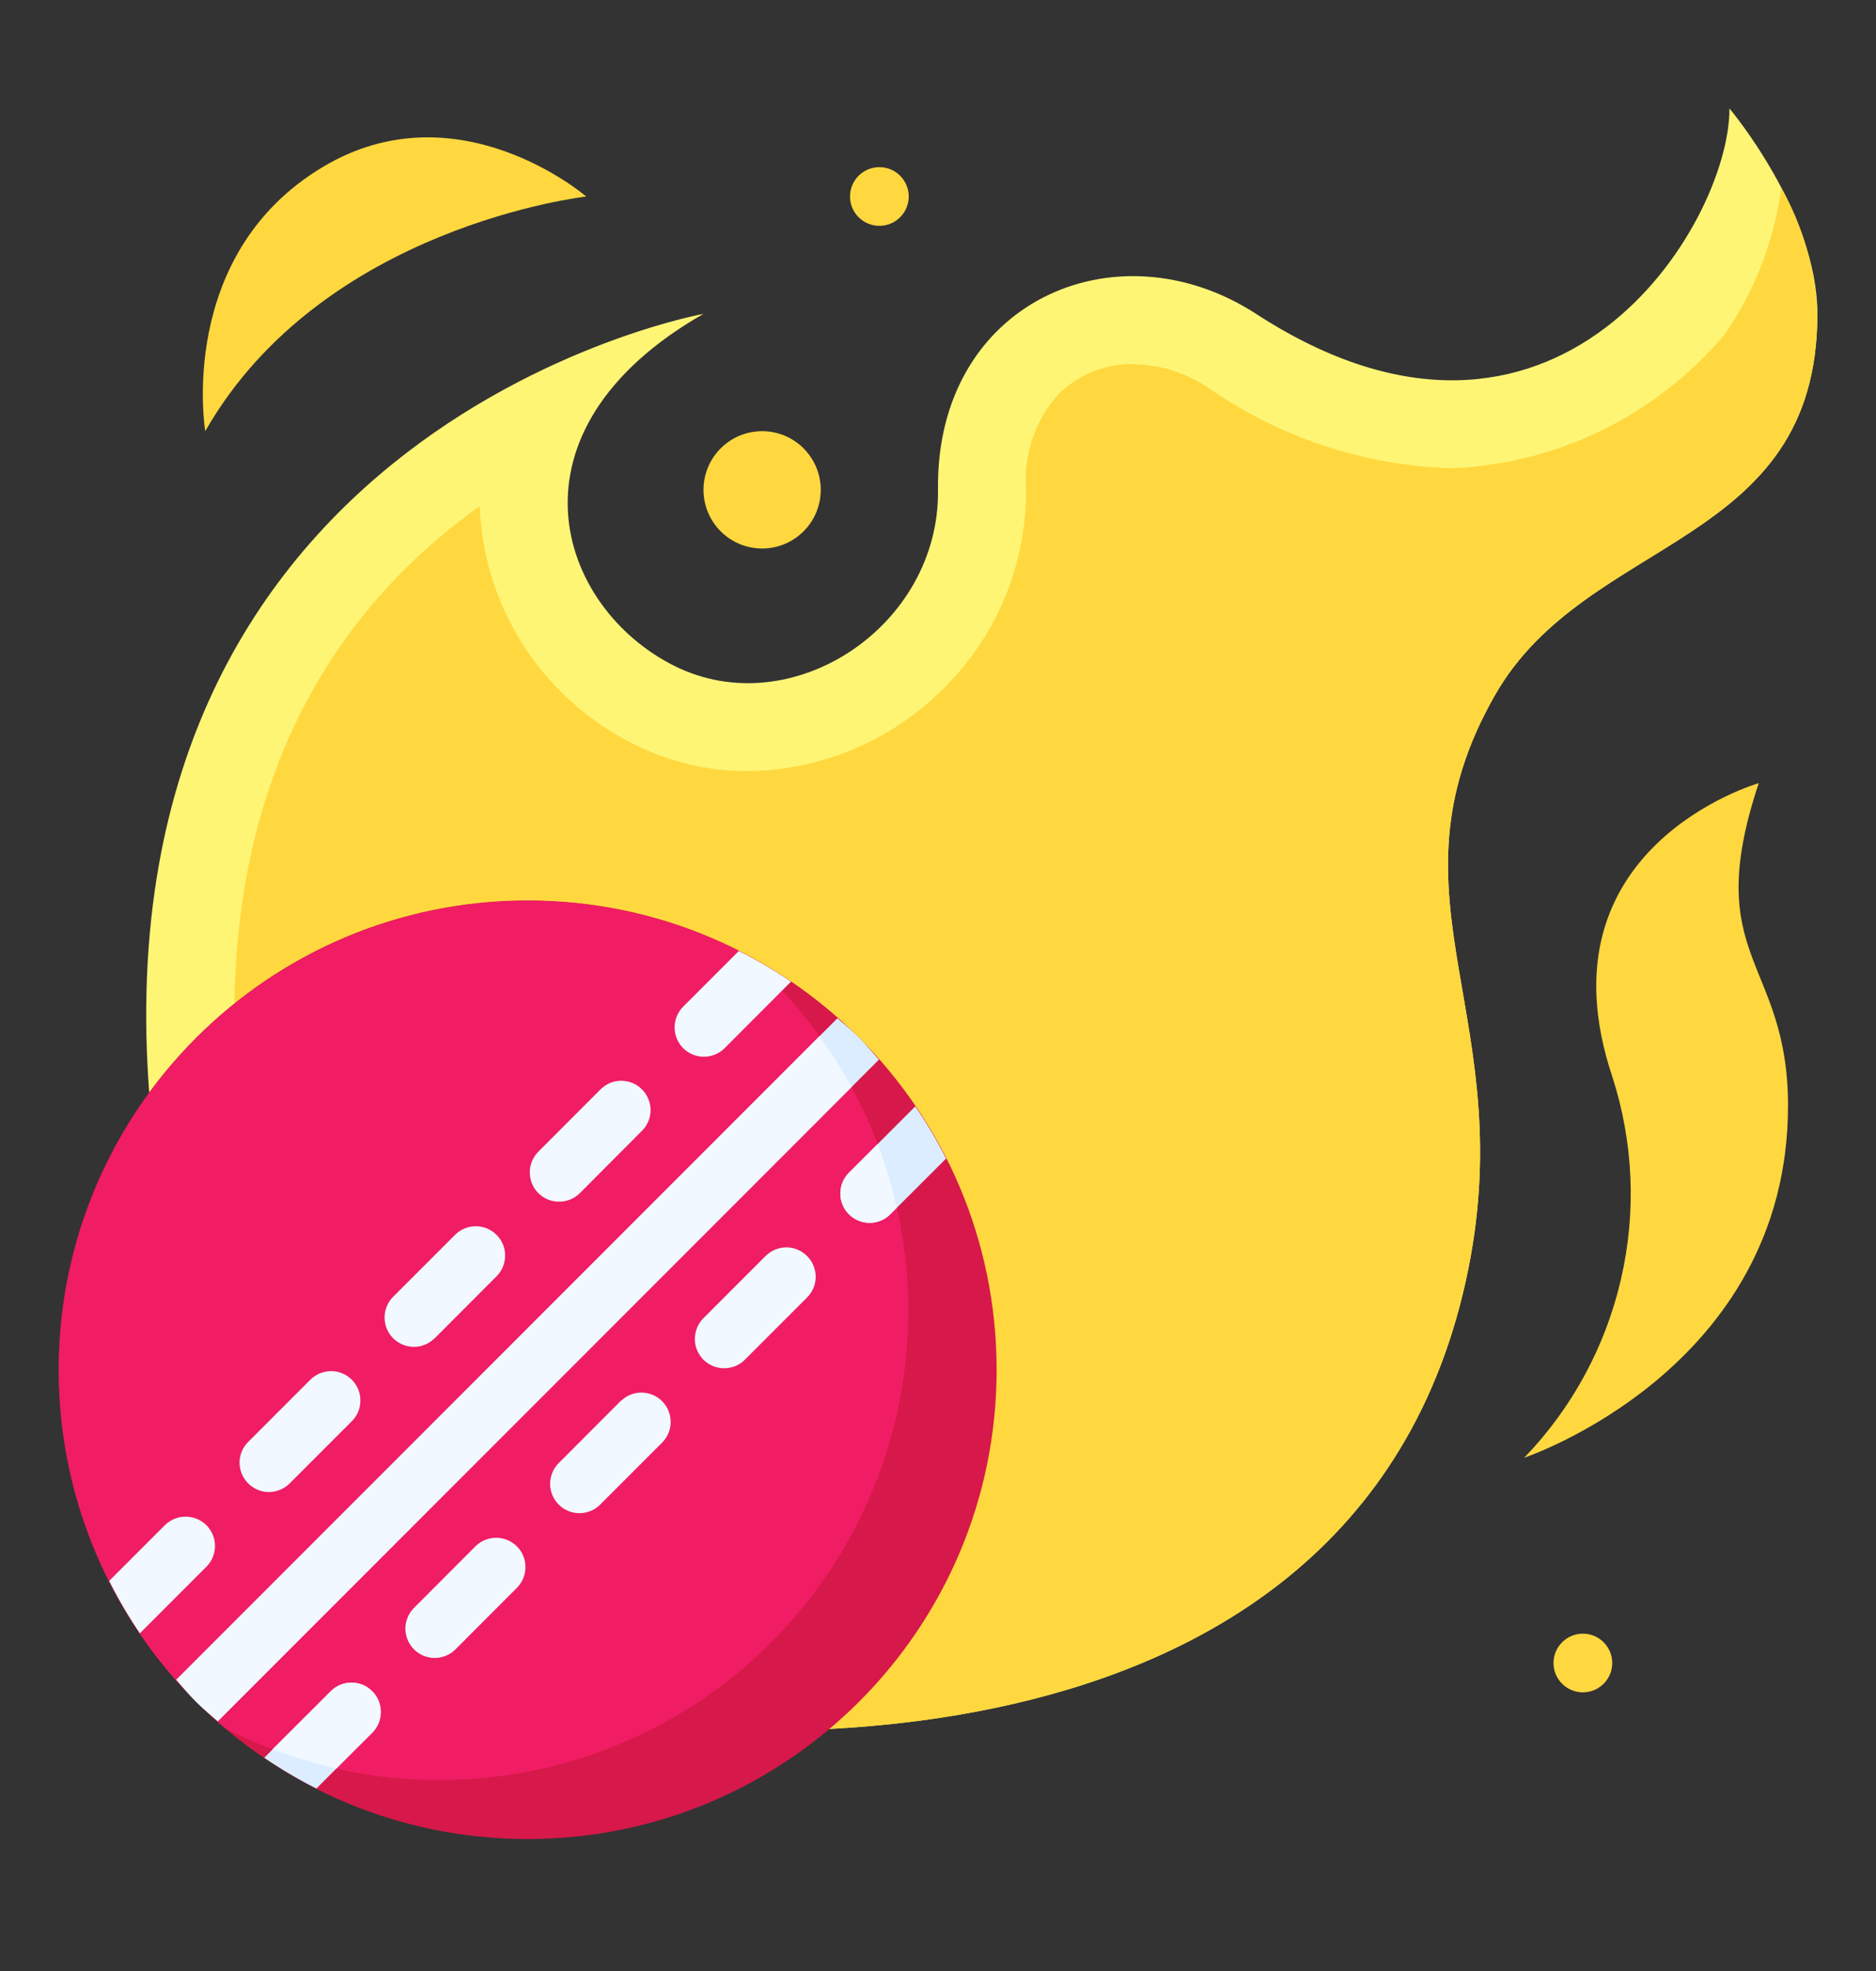 <svg width="20" height="21" viewBox="0 0 20 21" fill="none" xmlns="http://www.w3.org/2000/svg">
<rect x="0" y="0" width="20" height="21" fill="#333333" stroke="none"/>
<g id="fi_7037815">
<path id="Vector" d="M18.438 1.156C18.438 1.156 19.375 2.265 19.375 3.344C19.375 5.844 16.918 5.69 15.938 7.406C14.688 9.594 16.25 10.844 15.625 13.656C14.322 19.517 6.562 18.344 6.562 18.344L1.677 12.438C0.578 4.594 7.5 3.344 7.5 3.344C5.312 4.594 5.938 6.469 7.188 7.094C8.438 7.719 10.019 6.676 10 5.219C9.973 3.219 11.896 2.375 13.391 3.344C16.581 5.415 18.438 2.406 18.438 1.156Z" fill="#FFF575"/>
<path id="Vector_2" d="M18.391 3.557C18.032 3.985 17.587 4.333 17.086 4.58C16.585 4.827 16.037 4.966 15.479 4.989C14.548 4.962 13.644 4.664 12.88 4.13C12.643 3.971 12.364 3.884 12.079 3.88C11.932 3.878 11.786 3.905 11.65 3.959C11.514 4.014 11.39 4.096 11.285 4.199C11.163 4.335 11.069 4.494 11.009 4.667C10.95 4.84 10.925 5.024 10.938 5.206C10.942 5.597 10.868 5.985 10.721 6.347C10.573 6.71 10.355 7.039 10.078 7.315C9.804 7.596 9.477 7.821 9.115 7.975C8.754 8.13 8.366 8.212 7.973 8.216C7.555 8.217 7.142 8.12 6.768 7.933C6.295 7.701 5.892 7.347 5.601 6.908C5.311 6.468 5.143 5.959 5.116 5.433V5.392C3.636 6.442 2.144 8.416 2.572 12.048L2.527 13.464L6.562 18.344C6.562 18.344 14.322 19.517 15.625 13.656C16.25 10.844 14.688 9.594 15.938 7.406C16.918 5.69 19.375 5.844 19.375 3.344C19.354 2.872 19.222 2.412 18.99 2C18.916 2.559 18.711 3.093 18.391 3.557Z" fill="#FFD83F"/>
<path id="Vector_3" d="M18.75 8.344C18.75 8.344 16.372 9.024 17.188 11.469C17.414 12.167 17.447 12.914 17.281 13.63C17.116 14.345 16.76 15.003 16.25 15.531C16.25 15.531 19.062 14.594 19.062 11.781C19.062 10.219 18.125 10.219 18.75 8.344Z" fill="#FFD83F"/>
<path id="Vector_4" d="M6.25 2.094C6.25 2.094 3.438 2.406 2.188 4.594C2.188 4.594 1.875 2.719 3.438 1.781C4.881 0.915 6.25 2.094 6.25 2.094Z" fill="#FFD83F"/>
<path id="Vector_5" d="M9.375 2.406C9.548 2.406 9.688 2.266 9.688 2.094C9.688 1.921 9.548 1.781 9.375 1.781C9.202 1.781 9.062 1.921 9.062 2.094C9.062 2.266 9.202 2.406 9.375 2.406Z" fill="#FFD83F"/>
<path id="Vector_6" d="M8.125 5.844C8.47 5.844 8.75 5.564 8.75 5.219C8.75 4.874 8.47 4.594 8.125 4.594C7.78 4.594 7.5 4.874 7.5 5.219C7.5 5.564 7.78 5.844 8.125 5.844Z" fill="#FFD83F"/>
<path id="Vector_7" d="M16.875 18.031C17.048 18.031 17.188 17.891 17.188 17.719C17.188 17.546 17.048 17.406 16.875 17.406C16.702 17.406 16.562 17.546 16.562 17.719C16.562 17.891 16.702 18.031 16.875 18.031Z" fill="#FFD83F"/>
<path id="Vector_8" d="M5.625 19.594C8.386 19.594 10.625 17.355 10.625 14.594C10.625 11.832 8.386 9.594 5.625 9.594C2.864 9.594 0.625 11.832 0.625 14.594C0.625 17.355 2.864 19.594 5.625 19.594Z" fill="#D7184A"/>
<path id="Vector_9" d="M2.089 18.129C2.192 18.232 2.3 18.327 2.41 18.419C3.47 18.96 4.689 19.106 5.847 18.829C7.005 18.552 8.026 17.871 8.726 16.908C9.427 15.946 9.761 14.765 9.669 13.578C9.576 12.391 9.063 11.276 8.222 10.433C8.119 10.33 8.011 10.236 7.902 10.144C6.842 9.602 5.623 9.457 4.465 9.734C3.307 10.011 2.286 10.692 1.585 11.654C0.885 12.617 0.55 13.798 0.643 14.985C0.735 16.172 1.248 17.287 2.089 18.129Z" fill="#F01D64"/>
<g id="Icon">
<path id="Vector_10" d="M3.084 15.809L3.747 15.146C3.777 15.117 3.801 15.083 3.817 15.045C3.833 15.007 3.842 14.966 3.842 14.924C3.843 14.883 3.835 14.841 3.819 14.803C3.803 14.765 3.78 14.73 3.751 14.7C3.721 14.671 3.687 14.648 3.648 14.632C3.61 14.616 3.569 14.608 3.527 14.609C3.486 14.609 3.445 14.618 3.406 14.634C3.368 14.651 3.334 14.674 3.305 14.704L2.642 15.367C2.585 15.426 2.553 15.505 2.554 15.587C2.555 15.669 2.588 15.747 2.646 15.805C2.704 15.863 2.782 15.896 2.864 15.897C2.946 15.897 3.025 15.866 3.084 15.809Z" fill="#F1F8FF"/>
<path id="Vector_11" d="M4.631 14.262L5.293 13.599C5.352 13.541 5.385 13.461 5.385 13.378C5.386 13.295 5.353 13.216 5.294 13.157C5.235 13.098 5.156 13.065 5.073 13.065C4.99 13.065 4.91 13.098 4.852 13.156L4.188 13.82C4.131 13.879 4.099 13.958 4.1 14.04C4.101 14.122 4.133 14.2 4.191 14.258C4.249 14.316 4.328 14.349 4.41 14.35C4.492 14.351 4.57 14.319 4.629 14.262H4.631Z" fill="#F1F8FF"/>
<path id="Vector_12" d="M6.178 12.716L6.84 12.052C6.87 12.024 6.894 11.989 6.91 11.951C6.927 11.913 6.935 11.872 6.936 11.83C6.936 11.789 6.928 11.748 6.912 11.709C6.897 11.671 6.874 11.636 6.844 11.607C6.815 11.577 6.78 11.554 6.742 11.538C6.703 11.523 6.662 11.515 6.62 11.515C6.579 11.515 6.538 11.524 6.5 11.54C6.462 11.557 6.427 11.581 6.398 11.611L5.736 12.274C5.679 12.333 5.647 12.412 5.648 12.493C5.649 12.575 5.681 12.654 5.739 12.712C5.797 12.77 5.876 12.803 5.958 12.803C6.04 12.804 6.119 12.773 6.178 12.716Z" fill="#F1F8FF"/>
<path id="Vector_13" d="M5.072 16.472L4.41 17.135C4.353 17.194 4.321 17.273 4.322 17.355C4.323 17.437 4.356 17.515 4.413 17.573C4.471 17.631 4.55 17.664 4.632 17.665C4.714 17.665 4.793 17.634 4.852 17.577L5.514 16.914C5.571 16.855 5.603 16.776 5.602 16.694C5.601 16.612 5.569 16.534 5.511 16.476C5.453 16.418 5.374 16.385 5.292 16.384C5.21 16.384 5.131 16.415 5.072 16.472Z" fill="#F1F8FF"/>
<path id="Vector_14" d="M6.619 14.925L5.957 15.588C5.927 15.617 5.904 15.651 5.889 15.689C5.873 15.727 5.865 15.768 5.865 15.809C5.865 15.85 5.873 15.891 5.888 15.929C5.904 15.967 5.927 16.001 5.956 16.03C5.985 16.059 6.019 16.083 6.057 16.098C6.095 16.114 6.136 16.122 6.177 16.122C6.26 16.122 6.34 16.09 6.398 16.031L7.062 15.367C7.119 15.308 7.151 15.229 7.15 15.147C7.149 15.065 7.117 14.987 7.059 14.929C7.001 14.871 6.922 14.838 6.84 14.837C6.758 14.837 6.68 14.868 6.621 14.925H6.619Z" fill="#F1F8FF"/>
<path id="Vector_15" d="M8.166 13.378L7.503 14.041C7.473 14.07 7.449 14.104 7.433 14.143C7.417 14.181 7.408 14.222 7.408 14.263C7.407 14.305 7.415 14.346 7.431 14.384C7.447 14.423 7.47 14.457 7.499 14.487C7.529 14.516 7.563 14.539 7.602 14.555C7.64 14.571 7.681 14.579 7.723 14.578C7.764 14.578 7.805 14.569 7.844 14.553C7.882 14.537 7.916 14.513 7.945 14.483L8.608 13.82C8.665 13.761 8.697 13.682 8.696 13.6C8.695 13.518 8.662 13.44 8.604 13.382C8.546 13.324 8.468 13.291 8.386 13.29C8.304 13.29 8.225 13.321 8.166 13.378Z" fill="#F1F8FF"/>
<path id="Vector_16" d="M1.491 17.402L2.2 16.693C2.259 16.634 2.292 16.555 2.292 16.472C2.292 16.389 2.259 16.309 2.2 16.25C2.171 16.221 2.137 16.198 2.099 16.183C2.061 16.167 2.02 16.159 1.979 16.159C1.896 16.159 1.817 16.192 1.758 16.25L1.164 16.844C1.261 17.037 1.37 17.223 1.491 17.402Z" fill="#F1F8FF"/>
<path id="Vector_17" d="M7.724 11.169L8.433 10.459C8.255 10.338 8.069 10.229 7.877 10.132L7.283 10.726C7.225 10.784 7.192 10.864 7.192 10.947C7.192 11.03 7.225 11.109 7.283 11.168C7.342 11.226 7.421 11.259 7.504 11.259C7.587 11.259 7.667 11.226 7.725 11.168L7.724 11.169Z" fill="#F1F8FF"/>
</g>
<path id="Vector_18" d="M3.526 18.019L2.817 18.728C2.995 18.849 3.181 18.959 3.373 19.056L3.967 18.462C4.025 18.403 4.058 18.324 4.058 18.241C4.058 18.158 4.025 18.078 3.967 18.02C3.908 17.961 3.829 17.928 3.746 17.928C3.663 17.928 3.583 17.961 3.525 18.02L3.526 18.019Z" fill="#DCEDFF"/>
<path id="Vector_19" d="M9.05 12.937C9.079 12.966 9.113 12.989 9.151 13.005C9.189 13.021 9.23 13.029 9.271 13.029C9.312 13.029 9.353 13.021 9.391 13.005C9.429 12.989 9.463 12.966 9.492 12.937L10.086 12.344C9.989 12.151 9.88 11.966 9.758 11.788L9.049 12.497C8.991 12.555 8.958 12.635 8.959 12.717C8.959 12.8 8.992 12.879 9.05 12.937Z" fill="#DCEDFF"/>
<path id="Vector_20" d="M2.089 18.13C2.164 18.204 2.243 18.27 2.322 18.339L9.37 11.29C9.302 11.212 9.235 11.134 9.161 11.058C9.086 10.982 9.007 10.917 8.928 10.849L1.88 17.897C1.948 17.976 2.015 18.055 2.089 18.13Z" fill="#DCEDFF"/>
<path id="Vector_21" d="M3.969 18.019C3.91 17.96 3.831 17.927 3.748 17.927C3.665 17.927 3.585 17.96 3.527 18.019L2.906 18.638C3.128 18.722 3.355 18.79 3.586 18.842L3.969 18.461C3.998 18.432 4.021 18.397 4.037 18.36C4.052 18.322 4.06 18.281 4.06 18.24C4.06 18.199 4.052 18.158 4.037 18.12C4.021 18.082 3.998 18.048 3.969 18.019Z" fill="#F1F8FF"/>
<path id="Vector_22" d="M9.05 12.937C9.079 12.966 9.113 12.989 9.151 13.005C9.189 13.021 9.23 13.029 9.271 13.029C9.312 13.029 9.353 13.021 9.391 13.005C9.429 12.989 9.463 12.966 9.492 12.937L9.56 12.869C9.509 12.638 9.441 12.411 9.357 12.189L9.05 12.495C8.991 12.554 8.959 12.634 8.959 12.716C8.959 12.799 8.991 12.879 9.05 12.937Z" fill="#F1F8FF"/>
<path id="Vector_23" d="M2.089 18.129C2.164 18.204 2.243 18.27 2.322 18.339L9.079 11.582C8.976 11.395 8.861 11.214 8.735 11.042L1.88 17.897C1.948 17.975 2.015 18.055 2.089 18.129Z" fill="#F1F8FF"/>
</g>
</svg>
